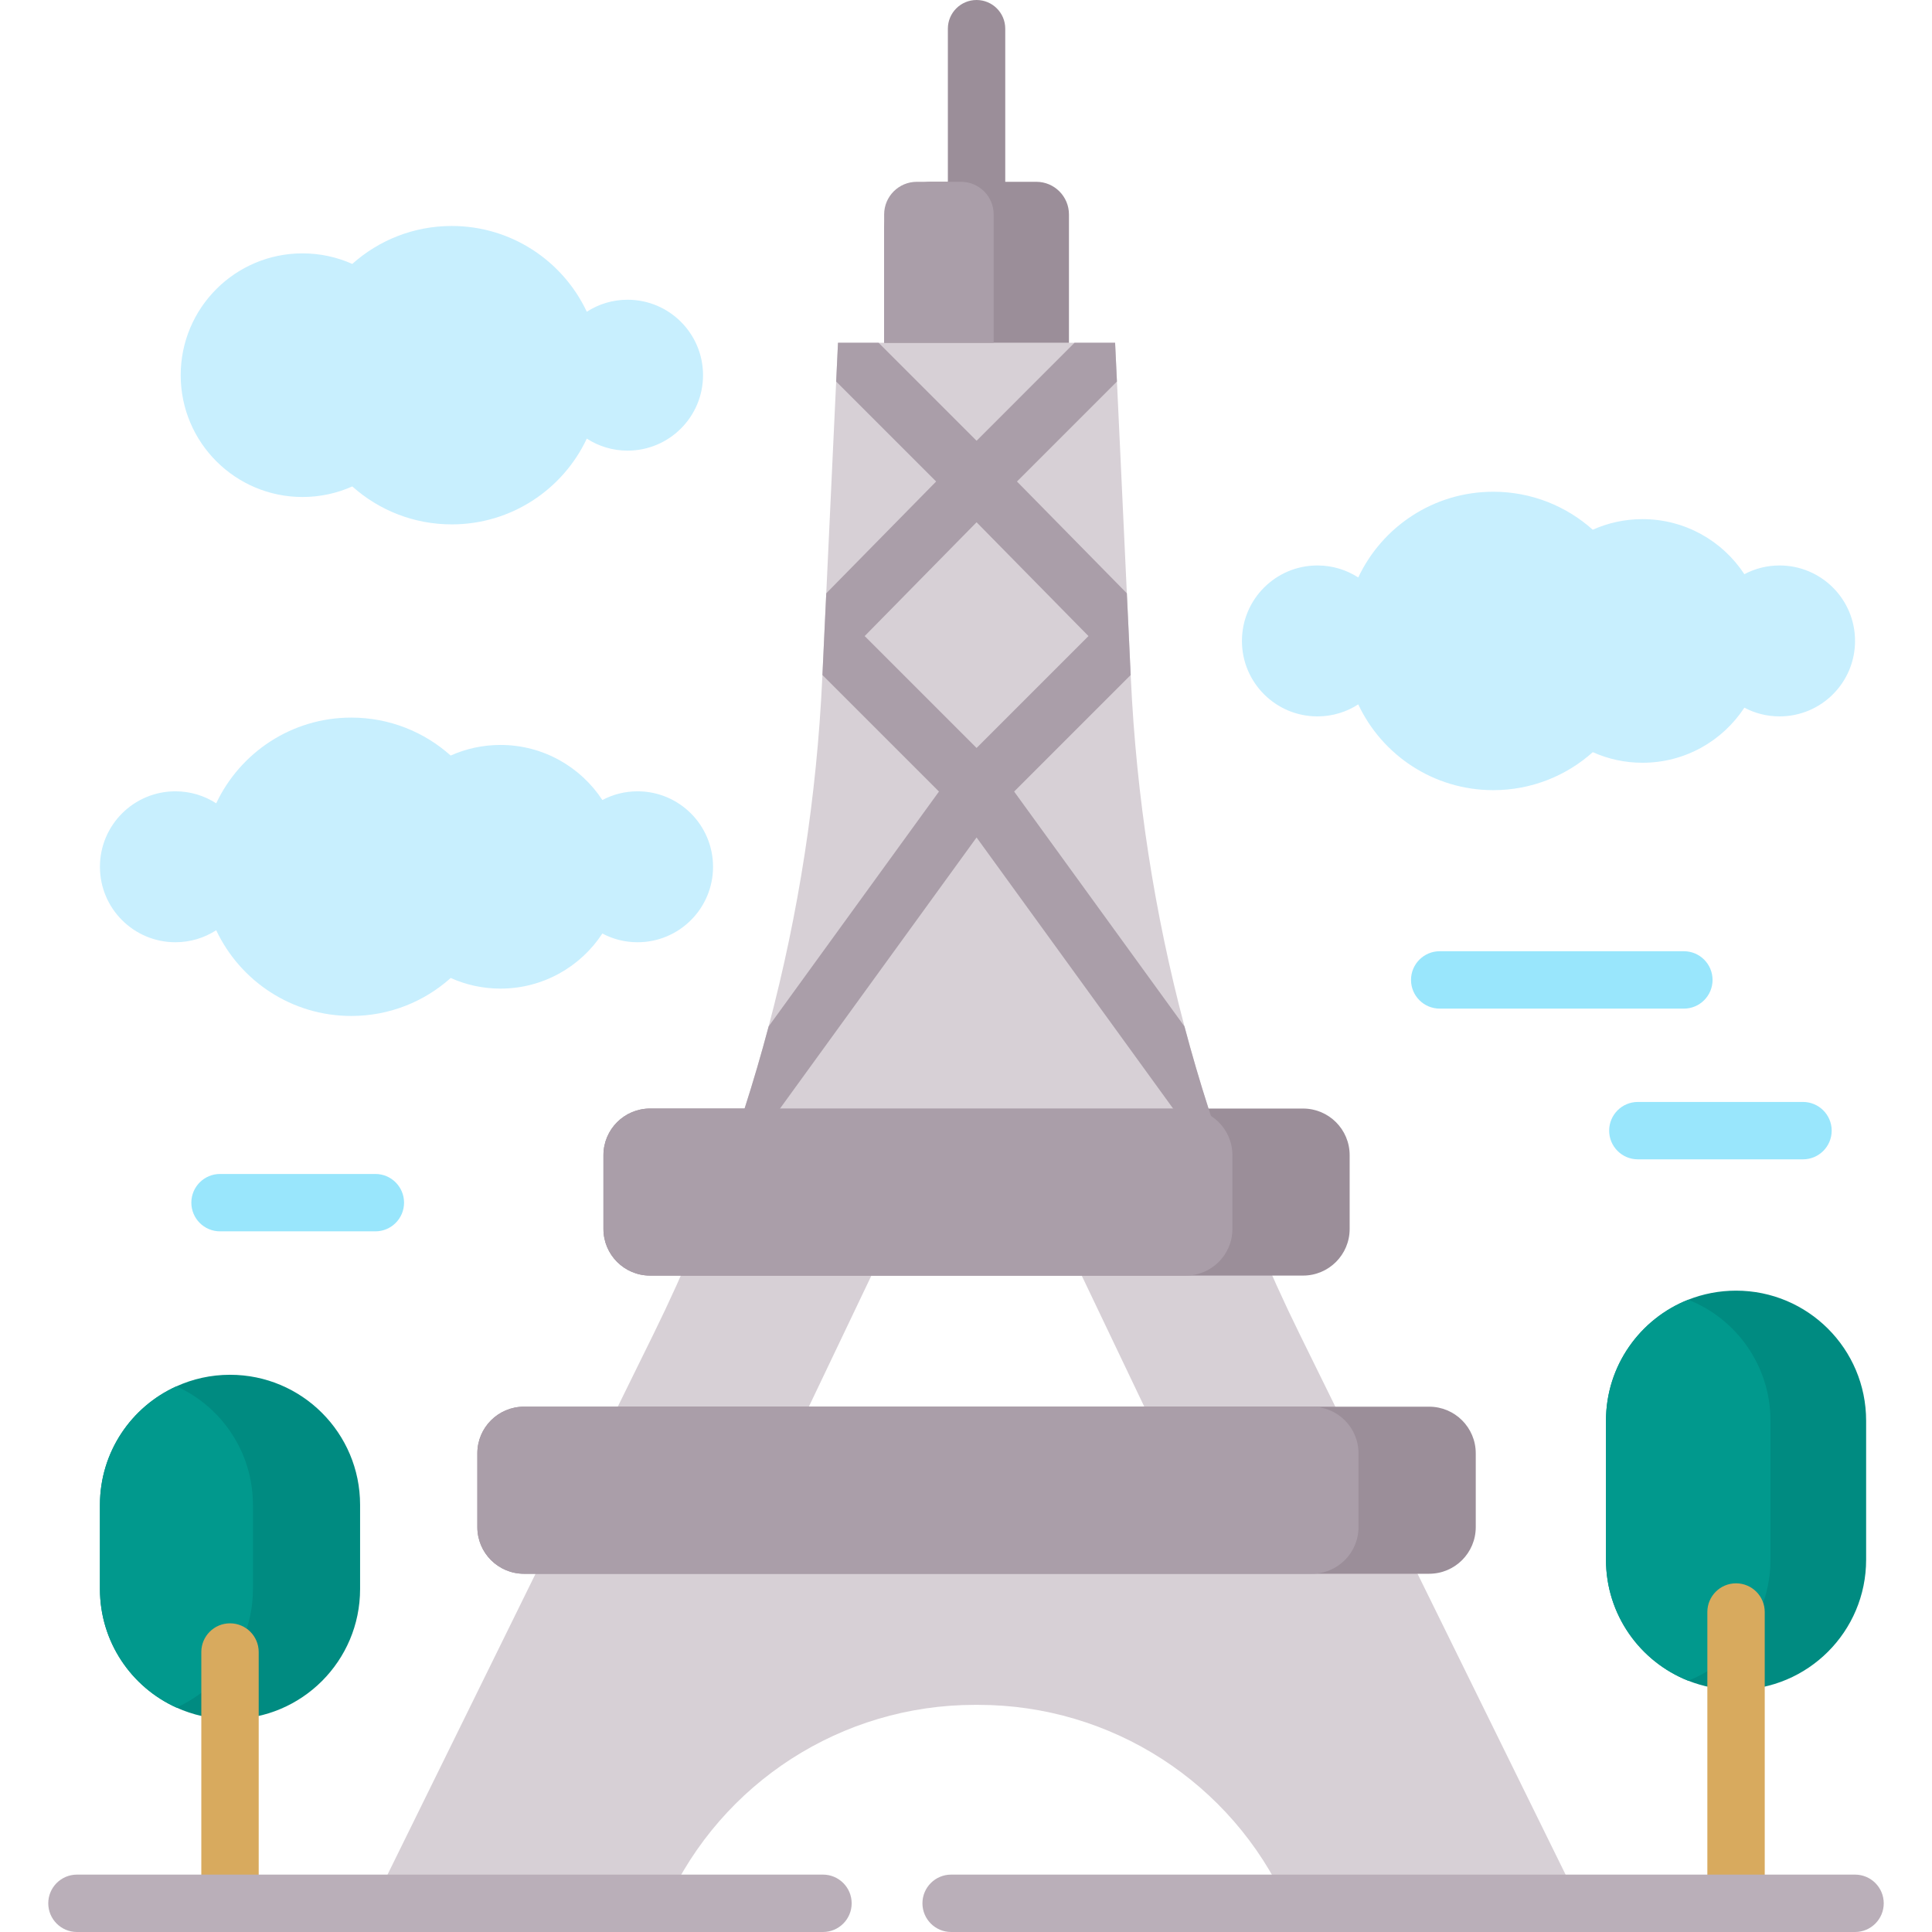 <svg id="Capa_1" enable-background="new 0 0 505.002 505.002" height="512" viewBox="0 0 505.002 505.002" width="512" xmlns="http://www.w3.org/2000/svg"><g><path d="m339.694 348.691c-8.28-16.83-15.44-34.14-21.45-51.81-.8-2.37-1.59-4.74-2.35-7.12h-121.27c-.76 2.38-1.55 4.75-2.35 7.12-6.01 17.67-13.17 34.98-21.45 51.81l-73.22 148.81h76.61c14.37-31.59 45.87-51.87 80.57-51.87h.95c17.35 0 33.9 5.07 47.91 14.09s25.47 21.98 32.66 37.78h76.61zm-128.27 19 16.35-34.27h54.97l16.36 34.27zm38.53-166.87-34.51-34.51-.47 10.13-.05.96c-1.44 30.8-6.16 61.27-14.02 90.91v.01c-1.91 7.2-4 14.35-6.28 21.44l56.24-77.57 4.4-6.07zm44.59-45.74-2.59-55.35-.48-10.13-36.21 36.22 5.25 5.34 34.56 35.15zm-75.5-65.48-.48 10.13-2.59 55.35-.53 11.23 34.56-35.14 5.26-5.35zm90.57 178.72v-.01c-7.86-29.64-12.58-60.11-14.02-90.91l-.05-.96-.47-10.13-34.51 34.51-5.3 5.3 4.39 6.06 56.24 77.58c-2.28-7.09-4.37-14.24-6.28-21.44z" fill="#d7d0d6"/><path d="m385.744 379.875v19.303c0 6.729-5.455 12.184-12.184 12.184h-236.602c-6.729 0-12.184-5.455-12.184-12.184v-19.303c0-6.729 5.455-12.184 12.184-12.184h236.603c6.728 0 12.183 5.455 12.183 12.184z" fill="#9b8e99"/><path d="m355.094 379.875v19.303c0 6.729-5.455 12.184-12.184 12.184h-205.952c-6.729 0-12.184-5.455-12.184-12.184v-19.303c0-6.729 5.455-12.184 12.184-12.184h205.953c6.728 0 12.183 5.455 12.183 12.184z" fill="#aa9ea9"/><path d="m352.784 301.945v19.293c0 6.729-5.455 12.184-12.184 12.184h-170.682c-6.729 0-12.184-5.455-12.184-12.184v-19.293c0-6.729 5.455-12.184 12.184-12.184h170.683c6.728 0 12.183 5.455 12.183 12.184z" fill="#9b8e99"/><path d="m291.474 89.601-36.21 36.22-36.22-36.22z" fill="#d7d0d6"/><path d="m295.075 166.311-39.81 39.81-39.82-39.81 39.82-40.49z" fill="#d7d0d6"/><path d="m315.895 289.761h-121.27l60.64-83.64z" fill="#d7d0d6"/><g fill="#aa9ea9"><path d="m291.954 99.731-31.39 31.39c-.02.02-.03.03-.05.04-1.4 1.39-3.29 2.16-5.25 2.16-1.97 0-3.86-.77-5.26-2.15l-31.44-31.44.48-10.13h10.61l25.61 25.61 25.6-25.61h10.61z"/><path d="m295.074 166.311-.53-11.23-28.72-29.22-5.22-5.3c-.01-.01-.03-.03-.04-.04-1.4-1.41-3.31-2.2-5.3-2.2-2 0-3.9.78-5.3 2.2-.02.01-.03.02-.05.04l-5.22 5.3-28.72 29.22-.53 11.23-.47 10.13 34.98 34.98c.29.29.59.54.91.77 1.31.96 2.85 1.43 4.4 1.43 1.54 0 3.08-.47 4.39-1.44.32-.22.62-.47.91-.76l4.52-4.52 30.46-30.46zm-69.06-.05 29.25-29.75 29.25 29.75-29.25 29.25z"/><path d="m318.244 296.881c-.77.25-1.56.38-2.35.38-2.32 0-4.61-1.08-6.07-3.1l-3.19-4.4-51.37-70.86-51.38 70.86-3.19 4.4c-1.96 2.71-5.4 3.72-8.42 2.72.8-2.37 1.59-4.74 2.35-7.12 2.28-7.09 4.37-14.24 6.28-21.44v-.01l44.53-61.41 3.75-5.18c.23-.32.49-.63.77-.9 1.39-1.4 3.3-2.2 5.31-2.2 2 0 3.91.8 5.3 2.2.28.27.54.57.77.9l3.75 5.18 44.53 61.41v.01c1.91 7.2 4 14.35 6.28 21.44.76 2.38 1.55 4.75 2.35 7.12z"/><path d="m322.134 301.945v19.293c0 6.729-5.455 12.184-12.184 12.184h-140.032c-6.729 0-12.184-5.455-12.184-12.184v-19.293c0-6.729 5.455-12.184 12.184-12.184h140.033c6.728 0 12.183 5.455 12.183 12.184z"/></g><path d="m255.26 55.021c-4.142 0-7.5-3.357-7.5-7.5v-40.021c0-4.143 3.358-7.5 7.5-7.5 4.143 0 7.5 3.357 7.5 7.5v40.021c0 4.143-3.358 7.5-7.5 7.5z" fill="#9b8e99"/><path d="m279.414 56.059v33.543h-48.31v-29.649c0-6.866 5.566-12.432 12.432-12.432h27.34c4.716 0 8.538 3.823 8.538 8.538z" fill="#9b8e99"/><path d="m259.734 56.059v33.543h-28.63v-33.543c0-4.715 3.822-8.537 8.537-8.537h11.555c4.716-.001 8.538 3.822 8.538 8.537z" fill="#aa9ea9"/><path d="m186.381 226.571c0 10.89-8.84 19.72-19.73 19.72-3.33 0-6.45-.82-9.2-2.28-5.68 8.67-15.49 14.4-26.64 14.4-4.63 0-9.03-.99-13-2.78-6.9 6.18-16.01 9.93-25.99 9.93-15.61 0-29.07-9.17-35.31-22.41-3.07 1.99-6.73 3.14-10.66 3.14-10.9 0-19.73-8.83-19.73-19.72 0-10.9 8.83-19.73 19.73-19.73 3.93 0 7.59 1.15 10.66 3.14 6.24-13.24 19.7-22.41 35.31-22.41 9.97 0 19.08 3.75 25.98 9.92 3.97-1.78 8.38-2.77 13.01-2.77 11.15 0 20.96 5.73 26.64 14.4 2.75-1.46 5.87-2.28 9.2-2.28 10.89 0 19.73 8.83 19.73 19.73z" fill="#c8effe"/><path d="m484.888 167.535c0 10.89-8.83 19.72-19.73 19.72-3.32 0-6.45-.82-9.2-2.28-5.68 8.67-15.49 14.4-26.63 14.4-4.63 0-9.02-.99-12.99-2.77-6.9 6.17-16.02 9.93-26.01 9.93-15.61 0-29.08-9.17-35.3-22.42-3.07 1.99-6.74 3.14-10.67 3.14-10.9 0-19.73-8.83-19.73-19.72 0-10.9 8.83-19.73 19.73-19.73 3.93 0 7.6 1.15 10.67 3.14 6.23-13.24 19.69-22.41 35.3-22.41 9.99 0 19.1 3.76 26 9.93 3.97-1.78 8.37-2.77 13-2.77 11.14 0 20.94 5.72 26.63 14.39 2.75-1.46 5.88-2.28 9.2-2.28 10.9 0 19.73 8.829 19.73 19.73z" fill="#c8effe"/><path d="m47.233 98.068c0 17.58 14.26 31.84 31.84 31.84 4.64 0 9.04-.99 13.01-2.76 6.9 6.17 16.01 9.92 25.99 9.92 15.61 0 29.08-9.17 35.31-22.42 3.07 1.99 6.73 3.14 10.66 3.14 10.89 0 19.72-8.83 19.72-19.72s-8.83-19.72-19.72-19.72c-3.93 0-7.59 1.15-10.66 3.14-6.23-13.25-19.7-22.42-35.31-22.42-9.98 0-19.09 3.75-25.99 9.92-3.97-1.77-8.37-2.76-13.01-2.76-17.58 0-31.84 14.25-31.84 31.84z" fill="#c8effe"/><path d="m487.784 371.361v36.33c0 9.39-3.81 17.89-9.96 24.04s-14.65 9.96-24.04 9.96c-4.41 0-8.63-.84-12.5-2.37-12.59-4.98-21.5-17.26-21.5-31.63v-36.33c0-14.37 8.91-26.65 21.5-31.63 3.87-1.53 8.09-2.37 12.5-2.37 18.77 0 34 15.22 34 34z" fill="#008b81"/><path d="m462.784 371.361v36.33c0 9.39-3.81 17.89-9.96 24.04-3.26 3.26-7.18 5.86-11.54 7.59-12.59-4.98-21.5-17.26-21.5-31.63v-36.33c0-14.37 8.91-26.65 21.5-31.63 12.59 4.98 21.5 17.26 21.5 31.63z" fill="#01998d"/><path d="m94.124 393.351v22.01c0 9.38-3.81 17.88-9.96 24.04-6.15 6.15-14.65 9.96-24.04 9.96-4.99 0-9.73-1.08-14-3.02-11.8-5.33-20-17.2-20-30.98v-22.01c0-13.79 8.2-25.66 20-30.98 4.27-1.94 9.01-3.02 14-3.02 18.77 0 34 15.22 34 34z" fill="#008b81"/><path d="m66.114 393.351v22.01c0 9.38-3.8 17.88-9.96 24.04-2.88 2.88-6.27 5.24-10.03 6.94-11.8-5.33-20-17.2-20-30.98v-22.01c0-13.79 8.2-25.66 20-30.98 11.79 5.33 19.99 17.2 19.99 30.98z" fill="#01998d"/><path d="m440.141 263.641h-63.817c-4.143 0-7.5-3.357-7.5-7.5s3.357-7.5 7.5-7.5h63.817c4.143 0 7.5 3.357 7.5 7.5s-3.358 7.5-7.5 7.5z" fill="#99e6fc"/><path d="m471.28 303.037h-43.166c-4.143 0-7.5-3.357-7.5-7.5s3.357-7.5 7.5-7.5h43.166c4.143 0 7.5 3.357 7.5 7.5s-3.357 7.5-7.5 7.5z" fill="#99e6fc"/><path d="m98.114 321.861h-40.6c-4.142 0-7.5-3.357-7.5-7.5s3.358-7.5 7.5-7.5h40.6c4.142 0 7.5 3.357 7.5 7.5s-3.358 7.5-7.5 7.5z" fill="#99e6fc"/><path d="m453.781 505.002c-4.143 0-7.5-3.357-7.5-7.5v-76.141c0-4.143 3.357-7.5 7.5-7.5s7.5 3.357 7.5 7.5v76.141c0 4.143-3.357 7.5-7.5 7.5z" fill="#d8aa5e"/><path d="m60.121 505.002c-4.142 0-7.5-3.357-7.5-7.5v-65.685c0-4.143 3.358-7.5 7.5-7.5s7.5 3.357 7.5 7.5v65.685c0 4.143-3.358 7.5-7.5 7.5z" fill="#d8aa5e"/><path d="m484.888 505.002h-236.274c-4.142 0-7.5-3.357-7.5-7.5s3.358-7.5 7.5-7.5h236.273c4.143 0 7.5 3.357 7.5 7.5s-3.357 7.5-7.499 7.5z" fill="#baafb9"/><path d="m215.115 505.002h-195c-4.142 0-7.5-3.357-7.5-7.5s3.358-7.5 7.5-7.5h195c4.142 0 7.5 3.357 7.5 7.5s-3.358 7.5-7.5 7.5z" fill="#baafb9"/></g></svg>